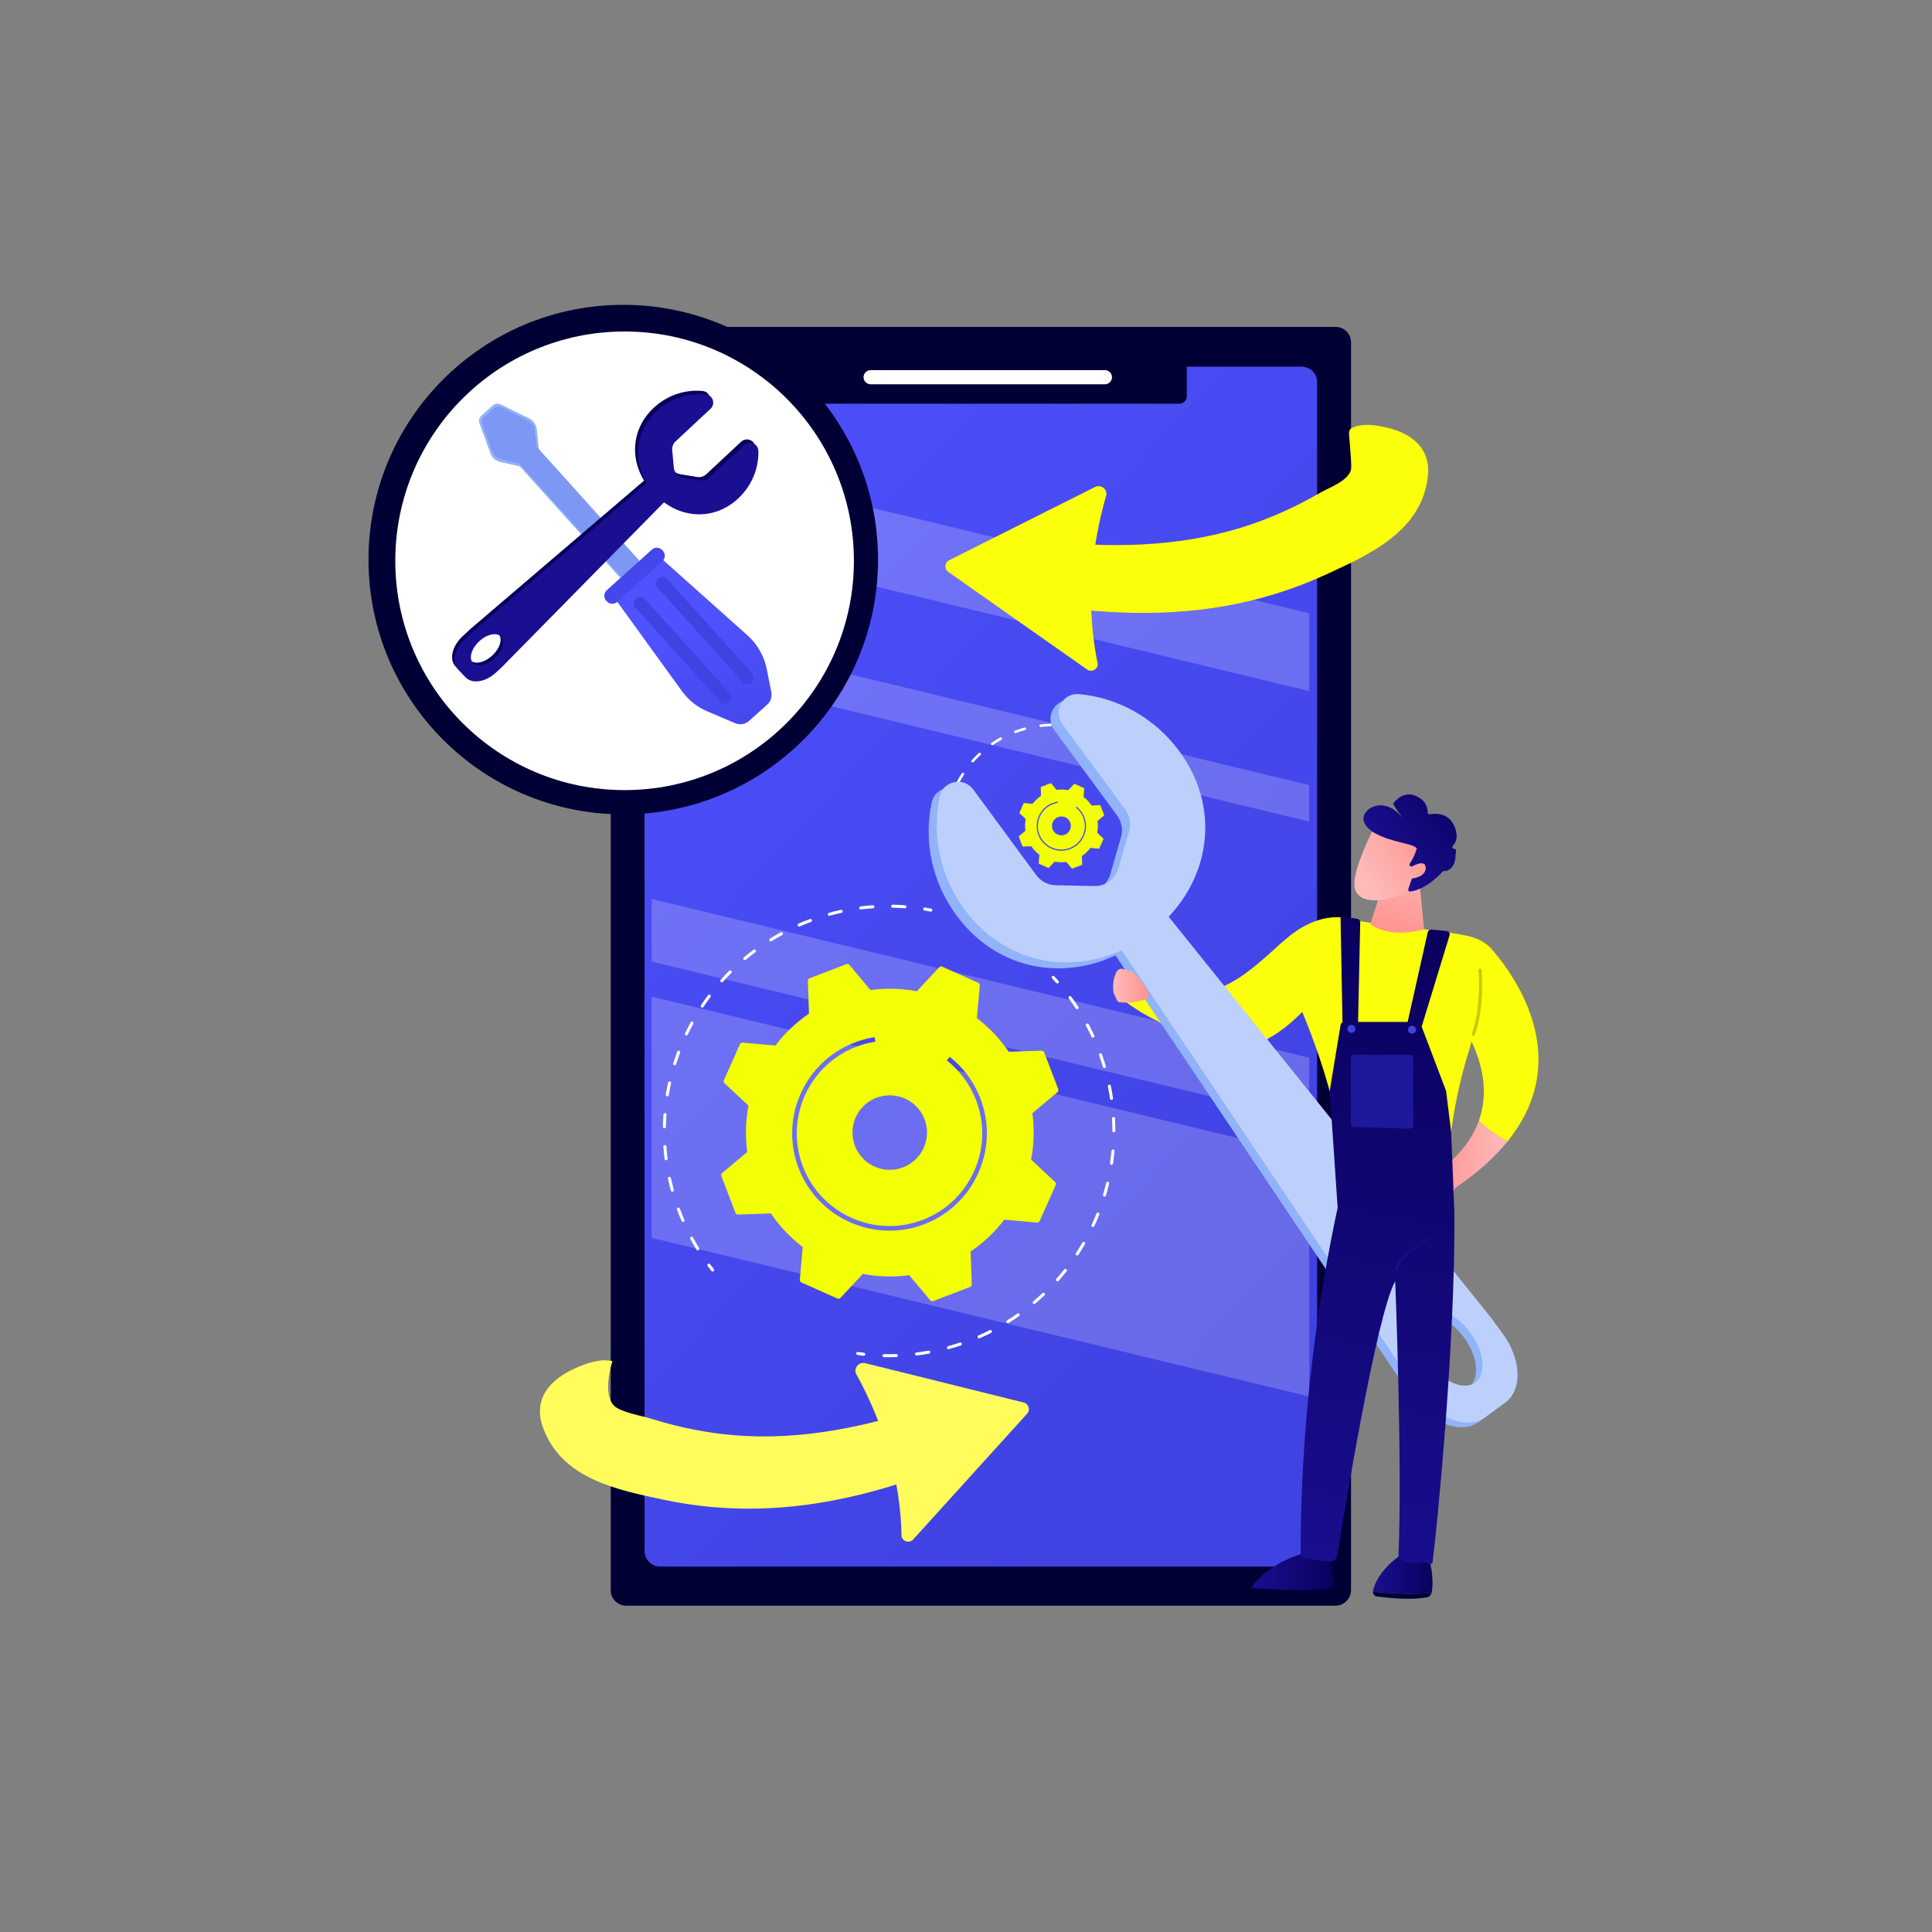 <?xml version="1.0" encoding="utf-8"?>
<!-- Generator: Adobe Illustrator 25.2.0, SVG Export Plug-In . SVG Version: 6.00 Build 0)  -->
<svg version="1.1" id="Layer_1" xmlns="http://www.w3.org/2000/svg" xmlns:xlink="http://www.w3.org/1999/xlink" x="0px" y="0px"
	 viewBox="0 0 4500 4500" style="enable-background:new 0 0 4500 4500;" xml:space="preserve">
<rect x="0" y="0" width="4500" height="4500" fill="#808080" stroke="none"/>
<style type="text/css">
	.st0{fill:#000035;}
	.st1{fill:url(#SVGID_1_);}
	.st2{fill:#FFFFFF;}
	.st3{opacity:0.21;clip-path:url(#SVGID_3_);fill:#FFFFFF;}
	.st4{fill:#91B3FA;}
	.st5{fill:#7D97F4;}
	.st6{fill:url(#SVGID_4_);}
	.st7{fill:url(#SVGID_5_);}
	.st8{fill:url(#SVGID_6_);}
	.st9{fill:url(#SVGID_7_);}
	.st10{fill:url(#SVGID_8_);}
	.st11{fill:url(#SVGID_9_);}
	.st12{fill:url(#SVGID_10_);}
	.st13{fill:url(#SVGID_11_);}
	.st14{fill:#FBFF09;}
	.st15{fill:#FFFC5B;}
	.st16{fill:#F3FF03;}
	.st17{fill:url(#SVGID_12_);}
	.st18{fill:url(#SVGID_13_);}
	.st19{fill:#C9C90A;}
	.st20{fill:url(#SVGID_14_);}
	.st21{fill:url(#SVGID_15_);}
	.st22{fill:url(#SVGID_16_);}
	.st23{fill:#BDD0FB;}
	.st24{fill:url(#SVGID_17_);}
	.st25{fill:url(#SVGID_18_);}
	.st26{fill:url(#SVGID_19_);}
	.st27{fill:url(#SVGID_20_);}
	.st28{fill:url(#SVGID_21_);}
	.st29{fill:url(#SVGID_22_);}
	.st30{fill:url(#SVGID_23_);}
	.st31{fill:url(#SVGID_24_);}
	.st32{fill:url(#SVGID_25_);}
	.st33{fill:url(#SVGID_26_);}
	.st34{opacity:0.34;fill:url(#SVGID_27_);}
</style>
<g>
	<g>
		<path class="st0" d="M3110.8,3739.9H1458.5c-19.9,0-36-16.1-36-36V797.4c0-19.9,16.1-36,36-36h1652.3c19.9,0,36,16.1,36,36v2906.5
			C3146.7,3723.7,3130.6,3739.9,3110.8,3739.9z"/>
		<linearGradient id="SVGID_1_" gradientUnits="userSpaceOnUse" x1="1011.893" y1="1071.389" x2="3058.62" y2="2969.056">
			<stop  offset="0" style="stop-color:#4F52FF"/>
			<stop  offset="1" style="stop-color:#4042E2"/>
		</linearGradient>
		<path class="st1" d="M3031.8,3648.8H1537.3c-19.9,0-36-16.1-36-36V890c0-19.9,16.1-36,36-36h1494.5c19.9,0,36,16.1,36,36v2722.8
			C3067.8,3632.7,3051.7,3648.8,3031.8,3648.8z"/>
		<path class="st0" d="M2747.3,940.3h-915.3c-9.3,0-16.9-7.6-16.9-16.9v-67c0-3.5,2.9-6.4,6.4-6.4h936.4c3.5,0,6.4,2.9,6.4,6.4v67
			C2764.3,932.6,2756.6,940.3,2747.3,940.3z"/>
		<path class="st2" d="M2573.5,895.1h-545.6c-9.1,0-16.5-7.4-16.5-16.5v0c0-9.1,7.4-16.5,16.5-16.5h545.6c9.1,0,16.5,7.4,16.5,16.5
			v0C2590,887.7,2582.6,895.1,2573.5,895.1z"/>
	</g>
	<g>
		<defs>
			<path id="SVGID_2_" d="M3013.4,3586.6H1553.8c-19.9,0-36-16.1-36-36V967.3c0-19.9,16.1-36,36-36h1459.6c19.9,0,36,16.1,36,36
				v2583.3C3049.4,3570.5,3033.3,3586.6,3013.4,3586.6z"/>
		</defs>
		<clipPath id="SVGID_3_">
			<use xlink:href="#SVGID_2_"  style="overflow:visible;"/>
		</clipPath>
		<polygon class="st3" points="3456.9,1708 1318.7,1192 1362.3,1021.4 3500.5,1537.4 		"/>
		<polygon class="st3" points="3277.3,3307.8 1139.1,2791.8 1274.3,2262.6 3412.5,2778.6 		"/>
		<polygon class="st3" points="3393.9,2692.5 1255.7,2176.5 1290.9,2039.1 3429,2555.1 		"/>
		<polygon class="st3" points="3402,1998.6 1263.8,1482.7 1284.2,1402.7 3422.4,1918.6 		"/>
	</g>
</g>
<circle class="st0" cx="1451.7" cy="1303.4" r="593.4"/>
<circle class="st2" cx="1454.8" cy="1306.2" r="534.1"/>
<g>
	<path class="st4" d="M1232.4,974.4l-66.5-32.6c-6.1-3-13.3-2-18.3,2.6l-7.2,6.5l-11.7,10.5l-7.5,6.7c-5,4.5-6.8,11.6-4.5,17.9
		l25.5,69.5c3.9,10.6,12.6,18.6,23.6,20.9l44.9,9.8l291.9,324.1l16.8-15.1l11.7-10.5l15.9-14.3l-291.9-324.1l-4.7-46
		C1249.2,989.2,1242.5,979.3,1232.4,974.4z"/>
	<path class="st5" d="M1227.9,978.3l-60.3-29.7c-5.5-2.7-12.4-2.2-16.9,1.9l-6.5,5.9l-10.5,9.5l-6.7,6.1c-4.5,4.1-5.7,10.9-3.6,16.6
		l23.1,62.8c3.5,9.5,11.6,16.7,21.5,18.9l40.7,8.9l263.2,292.3l14.9-13.5l10.5-9.5l16.4-14.8l-263.2-292.3l-5.3-40.5
		C1244.1,990.7,1237,982.8,1227.9,978.3z"/>
	<g>
		<linearGradient id="SVGID_4_" gradientUnits="userSpaceOnUse" x1="1599.216" y1="1441.845" x2="1709.998" y2="1873.513">
			<stop  offset="0" style="stop-color:#4F52FF"/>
			<stop  offset="1" style="stop-color:#4042E2"/>
		</linearGradient>
		<path class="st6" d="M1741.2,1480l-207.5-185.2l-104.8,94.7l159.7,220.6c15.1,20.8,35.6,37.1,59.3,47l63.7,27.1
			c10.8,4.5,23.9,3.2,32.6-4.6l43.6-39.2c7.9-7.1,10.7-18.6,8.7-29l-10.7-53.4C1779.8,1528,1764,1500.4,1741.2,1480z"/>
		
			<linearGradient id="SVGID_5_" gradientUnits="userSpaceOnUse" x1="2141.895" y1="1716.923" x2="2164.961" y2="1222.651" gradientTransform="matrix(0.743 -0.669 0.669 0.743 -1042.809 1766.71)">
			<stop  offset="0" style="stop-color:#4F52FF"/>
			<stop  offset="1" style="stop-color:#4042E2"/>
		</linearGradient>
		<path class="st7" d="M1544,1282.9c6.4,7.1,5.8,18-1.3,24.4l-105,94.5c-7.1,6.4-18,5.8-24.4-1.3l-1.3-1.4c-6.4-7.1-5.8-18,1.3-24.4
			l105-94.5c7.1-6.4,18-5.8,24.4,1.3L1544,1282.9z"/>
		<g>
			
				<linearGradient id="SVGID_6_" gradientUnits="userSpaceOnUse" x1="3422.733" y1="-5022.733" x2="3399.813" y2="-4906.221" gradientTransform="matrix(0.743 -0.669 0.669 0.743 -1042.809 1766.71)">
				<stop  offset="0" style="stop-color:#4F52FF"/>
				<stop  offset="1" style="stop-color:#4042E2"/>
			</linearGradient>
			<path class="st8" d="M1700,1614.7c5.5,6.1,5,15.4-1.1,20.9l-0.2,0.2c-6.1,5.5-15.4,5-20.9-1.1L1480,1415.1
				c-5.5-6.1-5-15.4,1.1-20.9l0.2-0.2c6.1-5.5,15.4-5,20.9,1.1L1700,1614.7z"/>
			
				<linearGradient id="SVGID_7_" gradientUnits="userSpaceOnUse" x1="3489.811" y1="-5009.531" x2="3466.891" y2="-4893.019" gradientTransform="matrix(0.743 -0.669 0.669 0.743 -1042.809 1766.71)">
				<stop  offset="0" style="stop-color:#4F52FF"/>
				<stop  offset="1" style="stop-color:#4042E2"/>
			</linearGradient>
			<path class="st9" d="M1751.7,1568.1c5.5,6.1,5,15.4-1.1,20.9l-0.2,0.2c-6.1,5.5-15.4,5-20.9-1.1l-197.8-219.6
				c-5.5-6.1-5-15.4,1.1-20.9l0.2-0.2c6.1-5.5,15.4-5,20.9,1.1L1751.7,1568.1z"/>
		</g>
	</g>
</g>
<g>
	<linearGradient id="SVGID_8_" gradientUnits="userSpaceOnUse" x1="1355.389" y1="1489.365" x2="1454.711" y2="1812.797">
		<stop  offset="0" style="stop-color:#09005D"/>
		<stop  offset="1" style="stop-color:#1A0F91"/>
	</linearGradient>
	<path class="st10" d="M1091.1,1469.3l-14,13c-24,22.4-31.3,53.7-16.2,69.9l17.9,19.3c15.1,16.2,46.8,11.2,70.8-11.2l14-13
		c0.9-0.9,1.8-1.7,2.7-2.7l398.3-404.8l-39.1-42l-431.8,368.9C1093,1467.6,1092,1468.5,1091.1,1469.3z M1110.4,1487.8
		c18.1-16.9,40.9-21.8,50.9-11.1c10,10.7,3.5,33.1-14.6,50c-18.1,16.9-40.9,21.8-50.9,11.1
		C1085.7,1527.1,1092.3,1504.7,1110.4,1487.8z"/>
	<linearGradient id="SVGID_9_" gradientUnits="userSpaceOnUse" x1="1611.434" y1="1271.92" x2="1606.341" y2="1419.63">
		<stop  offset="0" style="stop-color:#09005D"/>
		<stop  offset="1" style="stop-color:#1A0F91"/>
	</linearGradient>
	<path class="st11" d="M1647.8,944.5l-81.2,75.7c-5.8,5.4-8.7,13.2-8,21l3.8,40.4c1.1,11.5,9.8,20.9,21.2,22.8l40,6.6
		c7.8,1.3,15.8-1.1,21.5-6.5l81.2-75.7c12.3-11.4,32.5-3.2,33,13.5c1.1,40.1-14.8,81-47.1,111.1c-58.4,54.5-141.1,46.4-193.4-9.8
		c-52.4-56.2-54.6-139.2,3.8-193.7c32.3-30.1,74.2-43.1,114.1-39.2C1653.3,912.3,1660.1,933.1,1647.8,944.5z"/>
	
		<linearGradient id="SVGID_10_" gradientUnits="userSpaceOnUse" x1="7876.953" y1="-992.542" x2="7800.552" y2="-842.286" gradientTransform="matrix(-0.682 -0.732 -0.732 0.682 8194.631 2226.245)">
		<stop  offset="0" style="stop-color:#09005D"/>
		<stop  offset="1" style="stop-color:#1A0F91"/>
	</linearGradient>
	<path class="st12" d="M1654.9,952.2l-81.2,75.7c-5.8,5.4-8.7,13.2-8,21l3.8,40.4c1.1,11.5,9.8,20.9,21.2,22.8l40,6.6
		c7.8,1.3,15.8-1.1,21.5-6.5l81.2-75.7c12.3-11.4,32.5-3.2,33,13.5c1.1,40.1-14.8,81-47.1,111.1c-58.4,54.5-141.1,46.4-193.4-9.8
		c-52.4-56.2-54.6-139.2,3.8-193.7c32.3-30.1,74.2-43.1,114.1-39.2C1660.4,920,1667.2,940.8,1654.9,952.2z"/>
	
		<linearGradient id="SVGID_11_" gradientUnits="userSpaceOnUse" x1="7445.304" y1="-284.963" x2="7368.902" y2="-134.707" gradientTransform="matrix(-0.682 -0.732 -0.907 0.845 8448.398 1989.737)">
		<stop  offset="0" style="stop-color:#09005D"/>
		<stop  offset="1" style="stop-color:#1A0F91"/>
	</linearGradient>
	<path class="st13" d="M1096.8,1475.4l-14,13c-24,22.4-31.3,53.7-16.2,69.9l17.9,19.3c15.1,16.2,46.8,11.2,70.8-11.2l14-13
		c0.9-0.9,1.8-1.7,2.7-2.7l398.3-404.8l-39.1-42l-431.8,368.9C1098.6,1473.7,1097.7,1474.6,1096.8,1475.4z M1116,1493.9
		c18.1-16.9,40.9-21.8,50.9-11.1c10,10.7,3.5,33.1-14.6,50c-18.1,16.9-40.9,21.8-50.9,11.1C1091.4,1533.2,1098,1510.8,1116,1493.9z"
		/>
</g>
<g>
	<path class="st14" d="M2404.1,1403.8c157.2,27.6,319.6,34.8,476.7,2.5c71.1-14.6,140.5-37.3,206.5-67.6
		c102.2-46.9,222.9-100.6,238.3-227.2c8.6-70.8-42.2-105.4-104.4-117.6c-21-4.1-42.3-6.8-63.2-0.8c-19.6,5.7-16.2,13.3-14.7,32
		c1.5,19.4,3,38.8,4.5,58.2c2.6,33.9-48,50-72.3,64.1c-57.4,33.3-118.1,60.8-181.5,80.6c-151.5,47.3-312.7,49.1-469.2,31
		c-51.7-6-92.8,42.6-78.6,92.6C2353.9,1378.8,2376.4,1399,2404.1,1403.8z"/>
	<path class="st14" d="M2532,1559.4l-323.3-227.3c-9.8-6.9-8.7-21.8,2-27.2l339.8-170.6c12.6-6.3,27.4,3.3,26.7,17.4
		c-40.9,141.6-45.5,272.9-20.2,395.5C2556.4,1559.7,2542.3,1566.6,2532,1559.4z"/>
</g>
<g>
	<path class="st15" d="M2227.7,3406.3c-147.2,61.5-304.1,104.4-464.4,107.5c-72.6,1.4-145.3-5.4-216.3-20.4
		c-110-23.2-239.6-49-282.5-169.1c-24-67.2,18-112.1,76-137.7c27.2-12,57-22.5,86.1-16.3c-9.1,27.1-18.6,80.6,2.9,103.1
		c15.3,16,65.6,24.2,86.9,30.9c63.3,19.9,128.6,33.3,194.8,38.7c158.2,12.8,315.8-21,464.5-73.1c49.1-17.2,99.9,21.1,97,73
		C2271.1,3370.8,2253.6,3395.5,2227.7,3406.3z"/>
	<path class="st15" d="M2127,3585.7l265.3-292.9c8.1-8.9,3.7-23.2-8-26.1l-369-91.6c-13.7-3.4-26,9.3-22.2,22.9
		c71.1,129.2,104.5,256.1,106.9,381.3C2103.4,3591.3,2118.6,3594.9,2127,3585.7z"/>
</g>
<g>
	<path class="st2" d="M2462.7,2290.5c-1,0-2-0.4-2.7-1.2c-3.1-3.5-6.3-7-9.5-10.4c-1.3-1.4-1.3-3.7,0.2-5c1.4-1.3,3.7-1.3,5,0.2
		c3.2,3.5,6.5,7,9.6,10.6c1.3,1.5,1.2,3.7-0.3,5C2464.4,2290.2,2463.6,2290.5,2462.7,2290.5z"/>
	<path class="st2" d="M2071.1,3161.2c-4.1,0-8.1,0-12.2-0.1c-2,0-3.5-1.7-3.5-3.6c0-1.9,1.6-3.5,3.5-3.5c0,0,0.1,0,0.1,0
		c9.5,0.2,19.1,0.2,28.7-0.1c1.8-0.2,3.6,1.5,3.7,3.4c0.1,2-1.5,3.6-3.4,3.7C2082.4,3161.1,2076.7,3161.2,2071.1,3161.2z
		 M2134.7,3157.3c-1.8,0-3.3-1.3-3.5-3.1c-0.2-1.9,1.1-3.7,3.1-4c9.4-1.2,19-2.6,28.4-4.3c1.9-0.3,3.8,0.9,4.1,2.9
		c0.3,1.9-0.9,3.8-2.9,4.1c-9.5,1.7-19.2,3.2-28.8,4.4C2135,3157.3,2134.9,3157.3,2134.7,3157.3z M2209.1,3142.5c-1.6,0-3-1-3.4-2.6
		c-0.5-1.9,0.6-3.8,2.5-4.4c9.2-2.5,18.4-5.3,27.5-8.4c1.9-0.6,3.9,0.4,4.5,2.2c0.6,1.9-0.4,3.9-2.2,4.5c-9.2,3.1-18.6,5.9-27.8,8.5
		C2209.7,3142.5,2209.4,3142.5,2209.1,3142.5z M2280.5,3117.2c-1.4,0-2.7-0.8-3.2-2.1c-0.8-1.8,0-3.9,1.8-4.7
		c8.8-3.8,17.5-7.9,26-12.2c1.8-0.9,3.9-0.2,4.8,1.6c0.9,1.7,0.2,3.9-1.6,4.8c-8.6,4.3-17.4,8.5-26.3,12.4
		C2281.5,3117.1,2281,3117.2,2280.5,3117.2z M2347.6,3082c-1.2,0-2.3-0.6-3-1.7c-1-1.7-0.5-3.9,1.1-4.9c8.1-5,16.2-10.3,23.9-15.8
		c1.6-1.1,3.8-0.7,4.9,0.9c1.1,1.6,0.7,3.8-0.9,4.9c-7.9,5.5-16.1,10.9-24.3,16C2348.9,3081.8,2348.3,3082,2347.6,3082z
		 M2408.9,3037.4c-1,0-2-0.4-2.7-1.3c-1.3-1.5-1.1-3.7,0.4-5c7.3-6.2,14.5-12.6,21.4-19.1c1.4-1.3,3.7-1.3,5,0.1
		c1.3,1.4,1.3,3.7-0.1,5c-7,6.6-14.3,13.1-21.7,19.4C2410.5,3037.2,2409.7,3037.4,2408.9,3037.4z M2463,2984.5
		c-0.8,0-1.7-0.3-2.3-0.9c-1.5-1.3-1.6-3.5-0.3-5c6.3-7.1,12.5-14.5,18.4-22c1.2-1.5,3.4-1.8,5-0.6c1.5,1.2,1.8,3.4,0.6,5
		c-6,7.6-12.2,15.1-18.6,22.3C2465,2984.1,2464,2984.5,2463,2984.5z M2508.9,2924.2c-0.7,0-1.3-0.2-1.9-0.6c-1.6-1.1-2.1-3.3-1-4.9
		c5.2-8,10.3-16.2,15-24.4c1-1.7,3.2-2.3,4.8-1.3c1.7,1,2.3,3.1,1.3,4.8c-4.8,8.4-10,16.7-15.2,24.8
		C2511.2,2923.6,2510.1,2924.2,2508.9,2924.2z M2545.7,2857.9c-0.5,0-1-0.1-1.5-0.3c-1.8-0.8-2.6-2.9-1.7-4.7
		c4-8.7,7.8-17.5,11.4-26.4c0.7-1.8,2.8-2.7,4.6-2c1.8,0.7,2.7,2.8,2,4.6c-3.6,8.9-7.4,17.9-11.5,26.7
		C2548.3,2857.2,2547,2857.9,2545.7,2857.9z M2572.5,2787.1c-0.3,0-0.7,0-1-0.1c-1.9-0.6-2.9-2.5-2.4-4.4c2.7-9.1,5.2-18.5,7.4-27.7
		c0.5-1.9,2.4-3.1,4.3-2.6c1.9,0.5,3.1,2.4,2.6,4.3c-2.2,9.4-4.8,18.8-7.6,28.1C2575.4,2786.1,2574,2787.1,2572.5,2787.1z
		 M2588.9,2713.1c-0.2,0-0.3,0-0.5,0c-1.9-0.3-3.3-2.1-3-4c1.4-9.4,2.5-19,3.4-28.5c0.2-2,1.9-3.4,3.9-3.2c2,0.2,3.4,1.9,3.2,3.9
		c-0.9,9.6-2,19.3-3.4,28.9C2592.1,2711.8,2590.6,2713.1,2588.9,2713.1z M2594.4,2637.4c-2,0-3.5-1.6-3.5-3.5
		c0-9.6-0.3-19.2-0.8-28.7c-0.1-2,1.4-3.6,3.3-3.7c1.9-0.1,3.6,1.4,3.7,3.3c0.5,9.6,0.8,19.4,0.8,29.1
		C2597.9,2635.9,2596.4,2637.4,2594.4,2637.4z M2588.9,2561.9c-1.7,0-3.2-1.3-3.5-3c-1.4-9.4-3.1-19-5-28.3
		c-0.4-1.9,0.8-3.8,2.8-4.2c1.9-0.4,3.8,0.8,4.2,2.8c1.9,9.4,3.6,19.1,5,28.7c0.3,1.9-1.1,3.7-3,4
		C2589.2,2561.8,2589,2561.9,2588.9,2561.9z M2572.4,2487.9c-1.5,0-2.9-1-3.4-2.5c-2.7-9.2-5.8-18.3-9-27.3
		c-0.7-1.8,0.3-3.9,2.1-4.5c1.8-0.7,3.9,0.3,4.5,2.1c3.3,9.1,6.3,18.3,9.1,27.6c0.6,1.9-0.5,3.9-2.4,4.4
		C2573.1,2487.8,2572.7,2487.9,2572.4,2487.9z M2545.5,2417c-1.3,0-2.6-0.8-3.2-2.1c-4-8.6-8.3-17.3-12.8-25.7
		c-0.9-1.7-0.3-3.9,1.5-4.8c1.7-0.9,3.9-0.3,4.8,1.5c4.5,8.5,8.9,17.3,13,26c0.8,1.8,0.1,3.9-1.7,4.7
		C2546.5,2416.9,2546,2417,2545.5,2417z M2508.7,2350.7c-1.2,0-2.3-0.6-3-1.6c-5.2-7.9-10.7-15.9-16.4-23.6c-1.2-1.6-0.8-3.8,0.8-5
		c1.6-1.2,3.8-0.8,5,0.8c5.7,7.8,11.3,15.8,16.6,23.9c1.1,1.6,0.6,3.8-1,4.9C2510,2350.6,2509.4,2350.7,2508.7,2350.7z"/>
	<path class="st2" d="M2011.9,3157.8c-0.1,0-0.3,0-0.4,0c-4.7-0.5-9.5-1.1-14.2-1.8c-1.9-0.3-3.3-2.1-3-4c0.3-1.9,2-3.3,4-3
		c4.6,0.7,9.3,1.3,14,1.8c1.9,0.2,3.3,2,3.1,3.9C2015.2,3156.5,2013.7,3157.8,2011.9,3157.8z"/>
</g>
<g>
	<path class="st2" d="M1659.8,2961.7c-1.1,0-2.1-0.5-2.8-1.4c-2.9-3.7-5.8-7.5-8.7-11.3c-1.2-1.6-0.8-3.8,0.7-5
		c1.6-1.2,3.8-0.8,5,0.7c2.8,3.8,5.7,7.5,8.6,11.2c1.2,1.5,0.9,3.8-0.6,5C1661.3,2961.5,1660.5,2961.7,1659.8,2961.7z"/>
	<path class="st2" d="M1625.2,2912.2c-1.2,0-2.4-0.6-3-1.7c-5-8.1-9.8-16.4-14.3-24.8c-0.9-1.7-0.3-3.9,1.4-4.8
		c1.7-0.9,3.9-0.3,4.8,1.4c4.5,8.3,9.2,16.5,14.1,24.5c1,1.7,0.5,3.9-1.2,4.9C1626.5,2912.1,1625.9,2912.2,1625.2,2912.2z
		 M1590.8,2846.1c-1.4,0-2.7-0.8-3.3-2.1c-0.8-1.9-1.6-3.8-2.5-5.8c-2.9-6.8-5.6-13.8-8.2-20.8c-0.7-1.8,0.2-3.9,2.1-4.6
		c1.9-0.7,3.9,0.3,4.6,2.1c2.6,6.9,5.3,13.8,8.1,20.5c0.8,1.9,1.6,3.8,2.4,5.7c0.8,1.8,0,3.9-1.8,4.7
		C1591.8,2846,1591.3,2846.1,1590.8,2846.1z M1566,2775.7c-1.6,0-3-1-3.4-2.6c-2.5-9.2-4.8-18.5-6.8-27.8c-0.4-1.9,0.8-3.8,2.7-4.2
		c1.9-0.4,3.8,0.8,4.2,2.7c2,9.1,4.3,18.4,6.7,27.4c0.5,1.9-0.6,3.8-2.5,4.4C1566.6,2775.7,1566.3,2775.7,1566,2775.7z
		 M1551.4,2702.5c-1.8,0-3.3-1.3-3.5-3.1c-1.2-9.4-2.1-19-2.8-28.5c-0.1-2,1.3-3.6,3.3-3.8c1.9-0.1,3.6,1.3,3.8,3.3
		c0.7,9.3,1.6,18.8,2.7,28.1c0.2,1.9-1.1,3.7-3.1,4C1551.7,2702.5,1551.6,2702.5,1551.4,2702.5z M1547.5,2628
		C1547.5,2628,1547.4,2628,1547.5,2628c-2,0-3.6-1.7-3.5-3.6c0.2-9.5,0.6-19.1,1.3-28.6c0.1-2,1.8-3.4,3.8-3.3
		c2,0.1,3.4,1.8,3.3,3.8c-0.7,9.4-1.1,18.9-1.3,28.2C1551,2626.5,1549.4,2628,1547.5,2628z M1554.2,2553.7c-0.2,0-0.4,0-0.6,0
		c-1.9-0.3-3.2-2.1-2.9-4.1c1.5-9.4,3.3-18.8,5.4-28.1c0.4-1.9,2.3-3.1,4.2-2.7c1.9,0.4,3.1,2.3,2.7,4.2c-2,9.2-3.8,18.5-5.3,27.7
		C1557.4,2552.5,1555.9,2553.7,1554.2,2553.7z M1571.5,2481.2c-0.4,0-0.7-0.1-1.1-0.2c-1.9-0.6-2.9-2.6-2.3-4.4
		c2.8-9.1,6-18.2,9.3-27.1c0.7-1.8,2.7-2.8,4.6-2.1c1.8,0.7,2.8,2.7,2.1,4.6c-3.3,8.8-6.4,17.8-9.2,26.7
		C1574.4,2480.2,1573,2481.2,1571.5,2481.2z M1598.8,2411.8c-0.5,0-1-0.1-1.5-0.3c-1.8-0.8-2.5-3-1.7-4.7c4.1-8.6,8.5-17.2,13-25.5
		c0.9-1.7,3.1-2.4,4.8-1.4c1.7,0.9,2.4,3.1,1.4,4.8c-4.5,8.2-8.8,16.6-12.9,25.1C1601.4,2411,1600.1,2411.8,1598.8,2411.8z
		 M1635.6,2346.9c-0.7,0-1.4-0.2-2-0.6c-1.6-1.1-2.1-3.3-1-4.9c5.3-7.9,10.8-15.8,16.5-23.4c1.2-1.6,3.4-1.9,5-0.7
		c1.6,1.2,1.9,3.4,0.7,5c-5.6,7.5-11.1,15.3-16.3,23C1637.9,2346.4,1636.8,2346.9,1635.6,2346.9z M1681.3,2288
		c-0.8,0-1.7-0.3-2.4-0.9c-1.5-1.3-1.6-3.5-0.3-5c6.3-7.1,12.9-14,19.7-20.8c1.4-1.4,3.6-1.4,5,0c1.4,1.4,1.4,3.6,0,5
		c-6.6,6.6-13.2,13.5-19.4,20.5C1683.2,2287.6,1682.3,2288,1681.3,2288z M1734.9,2236.2c-1,0-2-0.4-2.7-1.3c-1.3-1.5-1.1-3.7,0.4-5
		c7.3-6.1,14.8-12.1,22.4-17.7c1.6-1.2,3.8-0.9,5,0.7c1.2,1.6,0.9,3.8-0.7,5c-7.5,5.6-14.9,11.5-22.1,17.5
		C1736.5,2235.9,1735.7,2236.2,1734.9,2236.2z M1795.4,2192.6c-1.2,0-2.4-0.6-3-1.7c-1-1.7-0.5-3.8,1.2-4.9
		c8.1-5,16.4-9.8,24.8-14.4c1.7-0.9,3.9-0.3,4.8,1.4c0.9,1.7,0.3,3.9-1.4,4.8c-8.2,4.5-16.5,9.3-24.4,14.2
		C1796.6,2192.4,1796,2192.6,1795.4,2192.6z M1861.4,2158.1c-1.4,0-2.7-0.8-3.3-2.1c-0.8-1.8,0-3.9,1.8-4.7c2.3-1,4.6-2,6.8-2.9
		c6.5-2.7,13.1-5.4,19.7-7.8c1.8-0.7,3.9,0.2,4.6,2.1c0.7,1.8-0.2,3.9-2.1,4.6c-6.5,2.4-13,5-19.4,7.7c-2.3,1-4.5,1.9-6.8,2.9
		C1862.4,2158,1861.9,2158.1,1861.4,2158.1z M1931.7,2133.1c-1.6,0-3-1-3.4-2.6c-0.5-1.9,0.6-3.8,2.5-4.4c9.2-2.5,18.5-4.9,27.8-6.9
		c1.9-0.4,3.8,0.8,4.2,2.7c0.4,1.9-0.8,3.8-2.7,4.2c-9.1,2-18.4,4.3-27.4,6.8C1932.3,2133,1932,2133.1,1931.7,2133.1z
		 M2004.8,2118.3c-1.8,0-3.3-1.3-3.5-3.1c-0.2-1.9,1.1-3.7,3.1-4c9.4-1.2,19-2.2,28.5-2.8c2-0.2,3.7,1.3,3.8,3.3
		c0.1,2-1.3,3.7-3.3,3.8c-9.4,0.7-18.8,1.6-28.1,2.8C2005.1,2118.3,2005,2118.3,2004.8,2118.3z M2107.7,2115.5c-0.1,0-0.2,0-0.3,0
		c-9.4-0.7-18.8-1.1-28.2-1.2c-2,0-3.5-1.6-3.5-3.6c0-1.9,1.6-3.5,3.5-3.5c0,0,0,0,0.1,0c9.5,0.2,19.1,0.6,28.6,1.3
		c2,0.1,3.4,1.8,3.3,3.8C2111.1,2114.1,2109.6,2115.5,2107.7,2115.5z"/>
	<path class="st2" d="M2167.9,2123.3c-0.2,0-0.4,0-0.7-0.1c-4.6-0.9-9.2-1.7-13.9-2.4c-1.9-0.3-3.2-2.1-2.9-4.1
		c0.3-1.9,2.1-3.2,4.1-2.9c4.7,0.8,9.4,1.6,14.1,2.5c1.9,0.4,3.2,2.2,2.8,4.1C2171.1,2122.1,2169.6,2123.3,2167.9,2123.3z"/>
</g>
<path class="st16" d="M2464.9,2536.8l-32.8-85.6c-1-2.5-3.4-4.1-6.1-4l-76.4,2.6c-20.6-30.4-45.8-56.7-74.2-78.3l6.7-76.2
	c0.2-2.7-1.2-5.2-3.7-6.3l-83.7-37.4c-2.4-1.1-5.3-0.5-7.1,1.4l-52.2,55.9c-35.1-6.7-71.5-7.9-107.9-2.9l-49.1-58.5
	c-1.7-2.1-4.6-2.8-7.1-1.8l-85.6,32.8c-2.5,1-4.1,3.4-4,6.1l2.6,76.4c-30.4,20.6-56.7,45.8-78.3,74.2l-76.2-6.7
	c-2.7-0.2-5.2,1.3-6.3,3.7l-37.4,83.7c-1.1,2.4-0.5,5.3,1.4,7.1l55.9,52.2c-6.7,35.1-7.9,71.5-2.9,107.9l-58.5,49.1
	c-2.1,1.7-2.8,4.6-1.8,7.1l32.8,85.6c1,2.5,3.4,4.1,6.1,4l76.4-2.6c20.6,30.4,45.8,56.7,74.2,78.3l-6.7,76.2
	c-0.2,2.7,1.3,5.2,3.7,6.3l83.7,37.4c2.4,1.1,5.3,0.5,7.1-1.4l52.2-55.9c35.1,6.7,71.5,7.9,107.9,2.9l49.1,58.5
	c1.7,2.1,4.6,2.8,7.1,1.8l85.6-32.8c2.5-1,4.1-3.4,4-6.1l-2.6-76.4c30.4-20.6,56.7-45.8,78.3-74.2l76.2,6.7c2.7,0.2,5.2-1.3,6.3-3.7
	l37.4-83.7c1.1-2.4,0.5-5.3-1.4-7.1l-55.9-52.2c6.7-35.1,7.9-71.5,2.9-107.9l58.5-49.1C2465.1,2542.1,2465.8,2539.3,2464.9,2536.8z
	 M2143.4,2588c13.3,19,18.5,42,14.5,64.8c-4,22.8-16.6,42.7-35.6,56.1c-14.8,10.4-32,15.8-49.7,15.8c-5,0-10-0.4-15.1-1.3
	c-22.8-4-42.7-16.6-56.1-35.6c-13.3-19-18.5-42-14.5-64.8c4-22.8,16.6-42.7,35.6-56.1C2061.7,2539.5,2115.9,2548.9,2143.4,2588z
	 M2278.7,2732.1c-24.7,55.3-69.4,97.6-125.9,119.3c-26.6,10.2-53.9,15-80.8,15c-91.2,0-177.4-55.5-211.9-145.6
	c-10.2-26.6-15-53.9-15-80.8c0-91.2,55.5-177.3,145.6-211.8c3.1-1.2,6.3-2.3,9.4-3.4c10.8-3.6,21.7-6.4,32.8-8.3
	c1.5-0.3,2.9-0.5,4.4-0.7l1.6,10.5c-15.1,2.3-30,6.3-44.4,11.8c-111.2,42.6-167,167.7-124.4,278.9c42.6,111.2,167.7,167,278.9,124.4
	c53.9-20.6,96.5-61,120-113.7c12.6-28.1,18.9-58,18.9-87.9c0-26.1-4.8-52.2-14.4-77.3c-14-36.6-37.6-68.6-68.2-92.6l6.6-8.4
	c32.2,25.2,56.9,58.8,71.6,97.2c10.1,26.3,15.1,53.8,15.1,81.1C2298.5,2671.3,2291.9,2702.6,2278.7,2732.1z"/>
<path class="st16" d="M2571.6,1898.1l-8.3-21.7c-0.2-0.6-0.9-1-1.5-1l-19.3,0.7c-5.2-7.7-11.6-14.4-18.8-19.8l1.7-19.3
	c0.1-0.7-0.3-1.3-0.9-1.6l-21.2-9.5c-0.6-0.3-1.3-0.1-1.8,0.4l-13.2,14.1c-8.9-1.7-18.1-2-27.3-0.7l-12.4-14.8
	c-0.4-0.5-1.2-0.7-1.8-0.5l-21.7,8.3c-0.6,0.2-1,0.9-1,1.5l0.7,19.3c-7.7,5.2-14.4,11.6-19.8,18.8l-19.3-1.7
	c-0.7-0.1-1.3,0.3-1.6,0.9l-9.5,21.2c-0.3,0.6-0.1,1.3,0.4,1.8l14.1,13.2c-1.7,8.9-2,18.1-0.7,27.3l-14.8,12.4
	c-0.5,0.4-0.7,1.2-0.5,1.8l8.3,21.7c0.2,0.6,0.9,1,1.5,1l19.3-0.7c5.2,7.7,11.6,14.4,18.8,19.8l-1.7,19.3c-0.1,0.7,0.3,1.3,0.9,1.6
	l21.2,9.5c0.6,0.3,1.3,0.1,1.8-0.4l13.2-14.1c8.9,1.7,18.1,2,27.3,0.7l12.4,14.8c0.4,0.5,1.2,0.7,1.8,0.5l21.7-8.3
	c0.6-0.2,1-0.9,1-1.5l-0.7-19.3c7.7-5.2,14.4-11.6,19.8-18.8l19.3,1.7c0.7,0.1,1.3-0.3,1.6-0.9l9.5-21.2c0.3-0.6,0.1-1.3-0.4-1.8
	l-14.1-13.2c1.7-8.9,2-18.1,0.7-27.3l14.8-12.4C2571.7,1899.4,2571.9,1898.7,2571.6,1898.1z M2490.2,1911c3.4,4.8,4.7,10.6,3.7,16.4
	c-1,5.8-4.2,10.8-9,14.2c-3.7,2.6-8.1,4-12.6,4c-1.3,0-2.5-0.1-3.8-0.3c-5.8-1-10.8-4.2-14.2-9c-3.4-4.8-4.7-10.6-3.7-16.4
	c1-5.8,4.2-10.8,9-14.2C2469.6,1898.8,2483.3,1901.1,2490.2,1911z M2524.5,1947.5c-6.2,14-17.6,24.7-31.9,30.2
	c-6.7,2.6-13.6,3.8-20.5,3.8c-23.1,0-44.9-14-53.6-36.9c-2.6-6.7-3.8-13.6-3.8-20.5c0-23.1,14-44.9,36.8-53.6
	c0.8-0.3,1.6-0.6,2.4-0.9c2.7-0.9,5.5-1.6,8.3-2.1c0.4-0.1,0.7-0.1,1.1-0.2l0.4,2.7c-3.8,0.6-7.6,1.6-11.2,3
	c-28.2,10.8-42.3,42.5-31.5,70.6c10.8,28.2,42.5,42.3,70.6,31.5c13.6-5.2,24.4-15.4,30.4-28.8c3.2-7.1,4.8-14.7,4.8-22.3
	c0-6.6-1.2-13.2-3.6-19.6c-3.5-9.3-9.5-17.4-17.3-23.4l1.7-2.1c8.1,6.4,14.4,14.9,18.1,24.6c2.6,6.7,3.8,13.6,3.8,20.5
	C2529.5,1932.1,2527.8,1940,2524.5,1947.5z"/>
<g>
	<path class="st2" d="M2643.3,1777.8c-0.8,0-1.7-0.3-2.3-1c-2.6-3-5.3-5.9-8-8.8c-1.2-1.2-1.1-3.1,0.1-4.3c1.2-1.2,3.1-1.1,4.3,0.1
		c2.8,2.9,5.6,5.9,8.2,9c1.1,1.3,1,3.2-0.3,4.3C2644.7,1777.5,2644,1777.8,2643.3,1777.8z"/>
	<path class="st2" d="M2472.1,2194.4c-1.6,0-2.9-1.2-3-2.8c-0.1-1.7,1.1-3.1,2.8-3.2c7.7-0.6,15.5-1.5,23.1-2.8
		c1.7-0.3,3.2,0.8,3.5,2.5c0.3,1.6-0.8,3.2-2.5,3.5c-7.8,1.3-15.8,2.3-23.7,2.9C2472.3,2194.4,2472.2,2194.4,2472.1,2194.4z
		 M2532.7,2182.2c-1.3,0-2.4-0.8-2.9-2.1c-0.5-1.6,0.3-3.3,1.9-3.8c7.1-2.4,14.2-5.1,21.1-8.1l0.6-0.3c1.5-0.7,3.3,0,4,1.5
		c0.7,1.5,0,3.3-1.5,4l-0.7,0.3c-7.1,3.1-14.4,5.9-21.6,8.3C2533.3,2182.2,2533,2182.2,2532.7,2182.2z M2588.5,2155.8
		c-1,0-2-0.5-2.5-1.4c-0.9-1.4-0.5-3.3,0.9-4.2c6.5-4.1,13-8.6,19.1-13.4c1.3-1,3.2-0.8,4.2,0.5c1,1.3,0.8,3.2-0.5,4.2
		c-6.3,4.8-12.8,9.5-19.5,13.7C2589.7,2155.6,2589.1,2155.8,2588.5,2155.8z M2636.2,2116.5c-0.7,0-1.5-0.3-2.1-0.8
		c-1.2-1.1-1.3-3.1-0.1-4.3c5.3-5.6,10.4-11.6,15.2-17.6c1-1.3,2.9-1.5,4.2-0.5c1.3,1,1.5,2.9,0.5,4.2c-4.9,6.2-10.1,12.3-15.6,18.1
		C2637.8,2116.2,2637,2116.5,2636.2,2116.5z M2672.9,2066.8c-0.5,0-1-0.1-1.5-0.4c-1.5-0.8-2-2.7-1.2-4.1
		c3.8-6.7,7.3-13.7,10.5-20.8c0.7-1.5,2.5-2.2,4-1.5c1.5,0.7,2.2,2.5,1.5,4c-3.2,7.2-6.8,14.4-10.7,21.3
		C2675,2066.2,2673.9,2066.8,2672.9,2066.8z M2696.4,2009.7c-0.3,0-0.5,0-0.8-0.1c-1.6-0.4-2.5-2.1-2.1-3.7c2-7.5,3.8-15.1,5.1-22.7
		c0.3-1.6,1.9-2.7,3.5-2.4c1.6,0.3,2.7,1.9,2.4,3.5c-1.4,7.8-3.1,15.7-5.2,23.3C2698.9,2008.8,2697.7,2009.7,2696.4,2009.7z
		 M2705.3,1948.5C2705.2,1948.5,2705.2,1948.5,2705.3,1948.5c-1.7,0-3.1-1.4-3-3.1c0-1.8,0.1-3.5,0.1-5.3c0-6-0.2-12-0.7-18
		c-0.1-1.7,1.1-3.1,2.8-3.2c1.6-0.1,3.1,1.1,3.2,2.8c0.4,6.1,0.7,12.3,0.7,18.4c0,1.8,0,3.6-0.1,5.4
		C2708.2,1947.2,2706.9,1948.5,2705.3,1948.5z M2698.9,1887.1c-1.4,0-2.6-0.9-2.9-2.3c-1.7-7.6-3.9-15.1-6.3-22.4
		c-0.5-1.6,0.3-3.3,1.9-3.8c1.6-0.5,3.3,0.3,3.8,1.9c2.5,7.5,4.7,15.2,6.4,23c0.4,1.6-0.6,3.2-2.3,3.6
		C2699.4,1887,2699.2,1887.1,2698.9,1887.1z M2677.8,1829c-1.1,0-2.2-0.6-2.7-1.6c-3.5-6.9-7.4-13.7-11.5-20.3
		c-0.9-1.4-0.5-3.3,0.9-4.2c1.4-0.9,3.3-0.5,4.2,0.9c4.2,6.7,8.2,13.7,11.8,20.7c0.8,1.5,0.2,3.3-1.3,4.1
		C2678.8,1828.9,2678.3,1829,2677.8,1829z"/>
	<path class="st2" d="M2433.7,2194.2c-0.1,0-0.2,0-0.2,0c-4.1-0.3-8.1-0.8-12.1-1.3c-1.6-0.2-2.8-1.7-2.6-3.4
		c0.2-1.6,1.7-2.8,3.4-2.6c3.9,0.5,7.9,0.9,11.8,1.2c1.7,0.1,2.9,1.6,2.8,3.2C2436.6,2193,2435.3,2194.2,2433.7,2194.2z"/>
</g>
<g>
	<path class="st2" d="M2257.9,2101.7c-0.9,0-1.8-0.4-2.3-1.1c-2.6-3.2-5.1-6.4-7.4-9.7c-1-1.3-0.7-3.2,0.7-4.2
		c1.4-1,3.2-0.7,4.2,0.7c2.3,3.1,4.8,6.3,7.3,9.4c1,1.3,0.8,3.2-0.5,4.2C2259.3,2101.5,2258.6,2101.7,2257.9,2101.7z"/>
	<path class="st2" d="M2230.7,2060.2c-1.1,0-2.1-0.6-2.7-1.6c-2.8-5.4-5.5-11-7.9-16.6c-0.7-1.6-1.4-3.1-2-4.7
		c-0.6-1.5,0.1-3.3,1.6-3.9c1.5-0.6,3.3,0.1,3.9,1.6c0.6,1.5,1.3,3.1,2,4.6c2.4,5.4,5,10.9,7.7,16.2c0.8,1.5,0.2,3.3-1.3,4.1
		C2231.6,2060,2231.1,2060.2,2230.7,2060.2z M2209.1,2003.3c-1.4,0-2.6-0.9-2.9-2.3c-1.9-7.6-3.4-15.3-4.6-23
		c-0.2-1.6,0.9-3.2,2.5-3.4c1.7-0.2,3.2,0.9,3.4,2.5c1.1,7.5,2.6,15.1,4.5,22.5c0.4,1.6-0.6,3.3-2.2,3.6
		C2209.6,2003.3,2209.3,2003.3,2209.1,2003.3z M2201.8,1943C2201.8,1943,2201.8,1943,2201.8,1943c-1.7,0-3-1.4-3-3
		c0-7.8,0.4-15.7,1.1-23.5c0.2-1.7,1.6-2.9,3.3-2.7c1.7,0.2,2.9,1.6,2.7,3.3c-0.7,7.6-1.1,15.3-1.1,22.9
		C2204.8,1941.6,2203.5,1943,2201.8,1943z M2209.3,1882.6c-0.2,0-0.5,0-0.7-0.1c-1.6-0.4-2.6-2-2.2-3.7c1.9-7.6,4.1-15.1,6.7-22.5
		c0.5-1.6,2.3-2.4,3.8-1.9c1.6,0.5,2.4,2.3,1.9,3.8c-2.5,7.2-4.7,14.6-6.6,22C2211.9,1881.7,2210.6,1882.6,2209.3,1882.6z
		 M2231,1825.8c-0.5,0-1-0.1-1.4-0.3c-1.5-0.8-2-2.6-1.3-4.1c3.6-6.9,7.6-13.7,11.9-20.2c0.9-1.4,2.8-1.8,4.2-0.9
		c1.4,0.9,1.8,2.8,0.9,4.2c-4.1,6.4-8,13-11.6,19.8C2233.1,1825.3,2232,1825.8,2231,1825.8z M2265.6,1775.9c-0.7,0-1.4-0.3-2-0.8
		c-1.2-1.1-1.4-3-0.3-4.3c5.2-5.8,10.7-11.5,16.4-16.8c1.2-1.1,3.1-1.1,4.3,0.1c1.1,1.2,1.1,3.1-0.1,4.3c-5.6,5.2-10.9,10.7-16,16.4
		C2267.2,1775.5,2266.4,1775.9,2265.6,1775.9z M2311.2,1735.7c-1,0-1.9-0.5-2.5-1.3c-0.9-1.4-0.6-3.3,0.8-4.2
		c6.4-4.4,13.1-8.5,20-12.4c1.5-0.8,3.3-0.3,4.1,1.2c0.8,1.5,0.3,3.3-1.2,4.1c-6.7,3.7-13.2,7.8-19.5,12.1
		C2312.3,1735.5,2311.7,1735.7,2311.2,1735.7z M2365.1,1707.7c-1.2,0-2.4-0.7-2.8-2c-0.6-1.6,0.2-3.3,1.8-3.9
		c7.3-2.7,14.8-5.2,22.3-7.3c1.6-0.4,3.3,0.5,3.7,2.1c0.4,1.6-0.5,3.3-2.1,3.7c-7.3,2-14.7,4.4-21.8,7.1
		C2365.8,1707.6,2365.4,1707.7,2365.1,1707.7z M2424.1,1693.3c-1.5,0-2.8-1.1-3-2.7c-0.2-1.7,1-3.2,2.6-3.3
		c7.7-0.9,15.6-1.5,23.4-1.7c1.6,0,3,1.3,3.1,2.9c0,1.7-1.3,3-2.9,3.1c-7.6,0.2-15.3,0.7-22.9,1.6
		C2424.4,1693.3,2424.2,1693.3,2424.1,1693.3z"/>
	<path class="st2" d="M2497,1695.3c-0.2,0-0.3,0-0.5,0c-3.8-0.7-7.8-1.3-11.8-1.8c-1.7-0.2-2.8-1.7-2.6-3.4c0.2-1.7,1.7-2.8,3.4-2.6
		c4.1,0.5,8.1,1.1,12.1,1.8c1.6,0.3,2.7,1.9,2.4,3.5C2499.7,1694.3,2498.4,1695.3,2497,1695.3z"/>
</g>
<linearGradient id="SVGID_12_" gradientUnits="userSpaceOnUse" x1="8547.73" y1="2705.373" x2="8732.878" y2="2705.373" gradientTransform="matrix(-1 0 0 1 12059.015 0)">
	<stop  offset="0" style="stop-color:#FEBBBA"/>
	<stop  offset="1" style="stop-color:#FF928E"/>
</linearGradient>
<path class="st17" d="M3444.6,2610c19,20.3,47,37.8,66.6,48.7c-29.4,36.3-69.2,72.7-121.8,108.3l-15.1,33.8l-48.3-57.9
	C3326.1,2742.9,3412.8,2699.8,3444.6,2610z"/>
<path class="st14" d="M3001.6,2289.8c15.6-19.5,29.2-40.4,40.6-62c15.9-30.1,74.9-55.3,79.2-89.3c107.7,18.7,216.5,24.7,294.8,41
	c22.5,4.7,43.6,14.1,58.6,31.5c59.5,68.9,190.2,257.6,36.4,447.7c-19.7-10.9-47.6-28.4-66.6-48.7c17-48,18.4-109.3-17.3-184.4
	c-1.2,6-2.7,11.9-4.6,17.7c-49.1,155.7-51.8,285.3-51.7,315.1c0,4.1-2.4,7.7-6.2,9.2c-64.7,25.9-189.2,10.5-231,4.3
	c-7.7-1.1-12.8-8.3-11.8-16c20.5-148.6-84.8-393.1-112.6-454.3C3007.7,2297.1,3004.9,2293.2,3001.6,2289.8z"/>
<linearGradient id="SVGID_13_" gradientUnits="userSpaceOnUse" x1="3305.867" y1="1965.46" x2="3246.655" y2="2187.024">
	<stop  offset="0" style="stop-color:#FEBBBA"/>
	<stop  offset="1" style="stop-color:#FF928E"/>
</linearGradient>
<path class="st18" d="M3304.4,2036.6l12.5,127.4c0,0-73,25.2-125.1-11.5l37.9-119.4L3304.4,2036.6z"/>
<path class="st19" d="M3435.2,2410.4c21.6-62.2,17.1-134.3,15.6-151.2c-0.2-2-2-3.5-4-3.3l0,0c-1.9,0.2-3.4,1.9-3.2,3.9
	c1.4,16.4,5.9,87.3-15.3,148.2c-0.6,1.9,0.3,3.9,2.1,4.6l0,0C3432.4,2413.3,3434.5,2412.3,3435.2,2410.4z"/>
<g>
	<path class="st14" d="M2716.2,2295.8c123,61.6,222.9-64.9,288.4-116.5c86.5-68.2,153.8-35,153.8-35l-92.3,176.1
		c-164,198.5-289.1,112.5-368.1,59C2696.6,2345.3,2705.7,2316.8,2716.2,2295.8z"/>
	<path class="st14" d="M2617.7,2264.6L2617.7,2264.6c62.5,21.2,55.2,24.7,98.5,31.2c-10.4,21-19.5,49.5-18.2,83.5
		c-56.7-26.8-92.2-59-92.2-59c-16.9-8.1-11-34.6-5.2-51.5C2603.1,2261.6,2612.1,2259.4,2617.7,2264.6z"/>
</g>
<g>
	
		<linearGradient id="SVGID_14_" gradientUnits="userSpaceOnUse" x1="2892.744" y1="5908.005" x2="2836.669" y2="5723.057" gradientTransform="matrix(-0.746 -0.666 -0.666 0.746 9265.886 -439.812)">
		<stop  offset="0" style="stop-color:#FEBBBA"/>
		<stop  offset="1" style="stop-color:#FF928E"/>
	</linearGradient>
	<path class="st20" d="M3202.5,1923.7c0,0-54.2,102-47.2,143.2c6.9,41.2,74.1,38.2,132.7,4.8l41-110.1L3202.5,1923.7z"/>
	
		<linearGradient id="SVGID_15_" gradientUnits="userSpaceOnUse" x1="2836.987" y1="5586.666" x2="2883.893" y2="5854.205" gradientTransform="matrix(-0.746 -0.666 -0.666 0.746 9265.886 -439.812)">
		<stop  offset="0" style="stop-color:#09005D"/>
		<stop  offset="1" style="stop-color:#1A0F91"/>
	</linearGradient>
	<path class="st21" d="M3285.4,2017.6c-2.4-1.1-3.3-4-1.8-6.2c4.3-6.6,12.5-20.2,15.1-32c0,0,9.7-6.2-24.8-14.5
		c-34.5-8.3-86-21.1-96.8-50.5c-10.6-28.7,46-65.9,90.3-8.4c1.7,2.2-23.9-32.6-22.2-34.8c7.3-9.4,26.3-29,52.8-17.2
		c24.8,11.1,27.6,29.3,27.2,38.4c-0.1,2.7,2.3,4.8,5,4.3c12.5-2.4,42.6-4.4,56.6,26.4c11.6,25.4,4,39.8-2.8,46.8
		c-2.2,2.3-1.2,6,1.8,7c8.2,2.5,5.5-1.5,4.4,17.8c-1.5,26.7-17.9,35.3-26.4,34.1c-1.4-0.2-2.8,0.3-3.7,1.3
		c-7.3,8.1-40.1,42.2-75.5,46.4c-3.1,0.4-5.5-2.7-4.4-5.6l15.4-44.6c0.7-2.1-0.3-4.3-2.3-5.2L3285.4,2017.6z"/>
	
		<linearGradient id="SVGID_16_" gradientUnits="userSpaceOnUse" x1="2835.422" y1="5907.145" x2="2784.97" y2="5740.742" gradientTransform="matrix(-0.746 -0.666 -0.666 0.746 9265.886 -439.812)">
		<stop  offset="0" style="stop-color:#FEBBBA"/>
		<stop  offset="1" style="stop-color:#FF928E"/>
	</linearGradient>
	<path class="st22" d="M3279.3,2023.9c0,0,38.6-26.5,41.4-4.2c2.8,22.3-34.7,32.3-53.3,24L3279.3,2023.9z"/>
</g>
<g>
	<path class="st4" d="M3268.1,3223.7l25.3,34.4c43.5,59.1,111,83.3,150.8,54l47.4-34.8c39.8-29.3,36.9-101-6.5-160.1l-25.3-34.4
		c-1.7-2.3-3.4-4.5-5.2-6.7l-794.8-988.6l-103.2,75.9l706.6,1053.4C3264.8,3219.1,3266.4,3221.4,3268.1,3223.7z M3314.1,3185.7
		c-32.7-44.5-37.8-96.3-11.4-115.8c26.4-19.4,74.4,0.9,107.1,45.4c32.7,44.5,37.8,96.3,11.4,115.8
		C3394.8,3250.5,3346.8,3230.2,3314.1,3185.7z"/>
	<path class="st4" d="M2248,1852.7l146.9,199.8c10.5,14.2,26.9,22.8,44.6,23.2l90.5,2c25.8,0.6,48.8-16.3,56-41.2l25.1-87
		c4.9-17,1.6-35.2-8.8-49.5l-146.9-199.8c-22.2-30.1,1.3-73,38.6-69.6c89.1,8,175.8,53.9,234.2,133.4
		c105.7,143.7,66.3,325-71.9,426.6c-138.2,101.6-323,85.2-428.6-58.5c-58.5-79.5-76.4-175.9-57.5-263.4
		C2178,1832.2,2225.9,1822.5,2248,1852.7z"/>
	<path class="st23" d="M2266.9,1838.8l146.9,199.8c10.5,14.2,26.9,22.8,44.6,23.2l90.5,2c25.8,0.6,48.8-16.3,56-41.2l25.1-87
		c4.9-17,1.6-35.2-8.8-49.5l-146.9-199.8c-22.2-30.1,1.3-73,38.6-69.6c89.1,8,175.8,53.9,234.2,133.4
		c105.7,143.7,66.3,325-71.9,426.6c-138.2,101.6-323,85.2-428.6-58.5c-58.5-79.5-76.4-175.9-57.5-263.4
		C2196.8,1818.3,2244.7,1808.7,2266.9,1838.8z"/>
	<g>
		<path class="st23" d="M3283.1,3212.7l25.3,34.4c43.5,59.1,111,83.3,150.8,54l47.4-34.8c39.8-29.3,36.9-101-6.5-160.1l-25.3-34.4
			c-1.7-2.3-3.4-4.5-5.2-6.7l-794.8-988.6l-103.2,75.9l706.6,1053.4C3279.8,3208.1,3281.5,3210.4,3283.1,3212.7z M3329.1,3174.7
			c-32.7-44.5-37.8-96.3-11.4-115.8c26.4-19.4,74.4,0.9,107.1,45.4c32.7,44.5,37.8,96.3,11.4,115.8
			C3409.8,3239.5,3361.8,3219.2,3329.1,3174.7z"/>
	</g>
</g>
<linearGradient id="SVGID_17_" gradientUnits="userSpaceOnUse" x1="2592.658" y1="2295.848" x2="2675.726" y2="2295.848">
	<stop  offset="0" style="stop-color:#FEBBBA"/>
	<stop  offset="1" style="stop-color:#FF928E"/>
</linearGradient>
<path class="st24" d="M2595,2315.8l6.9,14.5c1.1,2.3,3.3,3.9,5.8,4.2c21.6,2.3,41.5-0.5,60.3-7.1c6.6-2.3,9.7-10.1,6.3-16.2
	c-7.8-14.2-17.2-28-28.6-41.1c-3.7-4.3-8.6-7.4-14-8.9l-15.2-4.2c-6.3-1.7-13.1,1.1-16.1,7c-6.9,13.6-9,29-7.1,46
	C2593.5,2311.9,2594.1,2313.9,2595,2315.8z"/>
<linearGradient id="SVGID_18_" gradientUnits="userSpaceOnUse" x1="8722.435" y1="3657.919" x2="8861.266" y2="3657.919" gradientTransform="matrix(-1 0 0 1 12059.015 0)">
	<stop  offset="0" style="stop-color:#09005D"/>
	<stop  offset="1" style="stop-color:#1A0F91"/>
</linearGradient>
<path class="st25" d="M3197.8,3707.4c0-1,0.1-2.1,0.3-3.1c15.6-62,93.2-100.6,93.2-100.6l30.8,2.4c17.7,54.6,15.4,88.1,12.6,103.1
	c-0.1,0.4-0.2,0.8-0.3,1.2C3309,3712.6,3256.7,3714.1,3197.8,3707.4z"/>
<path class="st0" d="M3334.3,3710.3c-1.4,5-5,8.9-9.8,9.9c-36.1,7.6-93.4,1.5-117.5-1.7c-5.3-0.7-9.2-5.6-9.3-11.2
	C3256.7,3714.1,3309,3712.6,3334.3,3710.3z"/>
<linearGradient id="SVGID_19_" gradientUnits="userSpaceOnUse" x1="8952.781" y1="3658.383" x2="9145.145" y2="3658.383" gradientTransform="matrix(-1 0 0 1 12059.015 0)">
	<stop  offset="0" style="stop-color:#09005D"/>
	<stop  offset="1" style="stop-color:#1A0F91"/>
</linearGradient>
<path class="st26" d="M2913.9,3698.5c0.2-0.4,0.4-0.9,0.7-1.3c15.9-21.5,56.2-64.2,136-82.8l38.3-1.2c0,0,17,28.7,17.4,81.9
	c-8.7,3.5-25.7,7.2-58.3,8.1C2997.4,3704.6,2937.4,3700.4,2913.9,3698.5z"/>
<linearGradient id="SVGID_20_" gradientUnits="userSpaceOnUse" x1="3397.084" y1="2143.718" x2="3137.319" y2="3763.424">
	<stop  offset="0" style="stop-color:#09005D"/>
	<stop  offset="1" style="stop-color:#1A0F91"/>
</linearGradient>
<path class="st27" d="M3135,2730.9c0,0-107.1,399.8-105.4,891.2c0,9,17.1,7.4,25.3,9.3c12.1,2.7,29.8,6,44.5,5.5
	c7.8-0.2,14.4-6.5,15.7-14.7c13.4-84.5,90.6-560.5,134.6-637.8c0,0,16.9,421.1,7.6,641.1c-0.2,5.5,15.6,13.1,20.6,13.7
	c7.7,1,20,1.7,35.7-0.1c6-0.7,22.2,7.1,23,0.7c9.6-71.5,53.3-509.8,51-816.4c-0.1-17.3-42.7-92.5-42.7-92.5H3135z"/>
<linearGradient id="SVGID_21_" gradientUnits="userSpaceOnUse" x1="8827.934" y1="2819.675" x2="8756.812" y2="2946.247" gradientTransform="matrix(-1 0 0 1 12059.015 0)">
	<stop  offset="0" style="stop-color:#09005D"/>
	<stop  offset="1" style="stop-color:#1A0F91"/>
</linearGradient>
<path class="st28" d="M3253.1,2958.2c1.6,0,3.1-1.1,3.5-2.7c8-30.7,67.5-64.4,68.1-64.7c1.7-1,2.4-3.2,1.4-4.9
	c-1-1.7-3.2-2.4-4.9-1.4c-2.6,1.4-62.8,35.6-71.6,69.2c-0.5,1.9,0.7,3.9,2.6,4.4C3252.5,2958.1,3252.8,2958.2,3253.1,2958.2z"/>
<linearGradient id="SVGID_22_" gradientUnits="userSpaceOnUse" x1="3330.483" y1="2132.855" x2="3070.65" y2="3752.979">
	<stop  offset="0" style="stop-color:#09005D"/>
	<stop  offset="1" style="stop-color:#1A0F91"/>
</linearGradient>
<path class="st29" d="M3130.8,2380.3h149.6c8.9,0,30.4,6.1,32.4,14.8l55.4,145.8l11.8,95.3l7.5,187.1l-271.9-10.6l-18.4-271.8
	l25.3-153.6C3123.2,2383.3,3126.7,2380.3,3130.8,2380.3z"/>
<linearGradient id="SVGID_23_" gradientUnits="userSpaceOnUse" x1="3169.327" y1="2106.363" x2="2903.279" y2="3765.241">
	<stop  offset="0" style="stop-color:#09005D"/>
	<stop  offset="1" style="stop-color:#1A0F91"/>
</linearGradient>
<path class="st30" d="M3127.5,2409.3l-5.1-271c0-2.3,2-4.1,4.3-3.7l34.8,5.6c4,0.6,6.9,4.2,6.7,8.3l-5.6,260.5
	c0,2.1-1.8,3.8-3.9,3.8H3131C3129.1,2412.8,3127.5,2411.3,3127.5,2409.3z"/>
<linearGradient id="SVGID_24_" gradientUnits="userSpaceOnUse" x1="3350.175" y1="2133.283" x2="3064.475" y2="3914.697">
	<stop  offset="0" style="stop-color:#09005D"/>
	<stop  offset="1" style="stop-color:#1A0F91"/>
</linearGradient>
<path class="st31" d="M3277.7,2414.2c-3.5-0.8-5.6-4.2-4.9-7.7l52.8-235.5c1-3.8,4.7-6.3,8.6-5.9l35.3,3.4c5.1,0.5,8.4,5.7,6.7,10.5
	l-72.1,235.8c-0.9,2.8-3.8,4.5-6.6,3.9L3277.7,2414.2z"/>
<linearGradient id="SVGID_25_" gradientUnits="userSpaceOnUse" x1="3197.169" y1="2256.022" x2="3166.608" y2="2342.61">
	<stop  offset="0" style="stop-color:#4F52FF"/>
	<stop  offset="1" style="stop-color:#4042E2"/>
</linearGradient>
<circle class="st32" cx="3147.6" cy="2396.5" r="9.2"/>
<linearGradient id="SVGID_26_" gradientUnits="userSpaceOnUse" x1="3338.511" y1="2257.91" x2="3307.951" y2="2344.499">
	<stop  offset="0" style="stop-color:#4F52FF"/>
	<stop  offset="1" style="stop-color:#4042E2"/>
</linearGradient>
<circle class="st33" cx="3288.9" cy="2398.4" r="9.2"/>
<linearGradient id="SVGID_27_" gradientUnits="userSpaceOnUse" x1="3487.541" y1="776.389" x2="3386.379" y2="1442.373">
	<stop  offset="0" style="stop-color:#53D8FF"/>
	<stop  offset="1" style="stop-color:#3840F7"/>
</linearGradient>
<path class="st34" d="M3146.6,2464v153.7c0,4,3.1,7.2,7.1,7.3l130.5,4c4.1,0.1,7.5-3.2,7.5-7.3V2464c0-4-3.3-7.3-7.3-7.3H3154
	C3149.9,2456.7,3146.6,2460,3146.6,2464z"/>
</svg>
